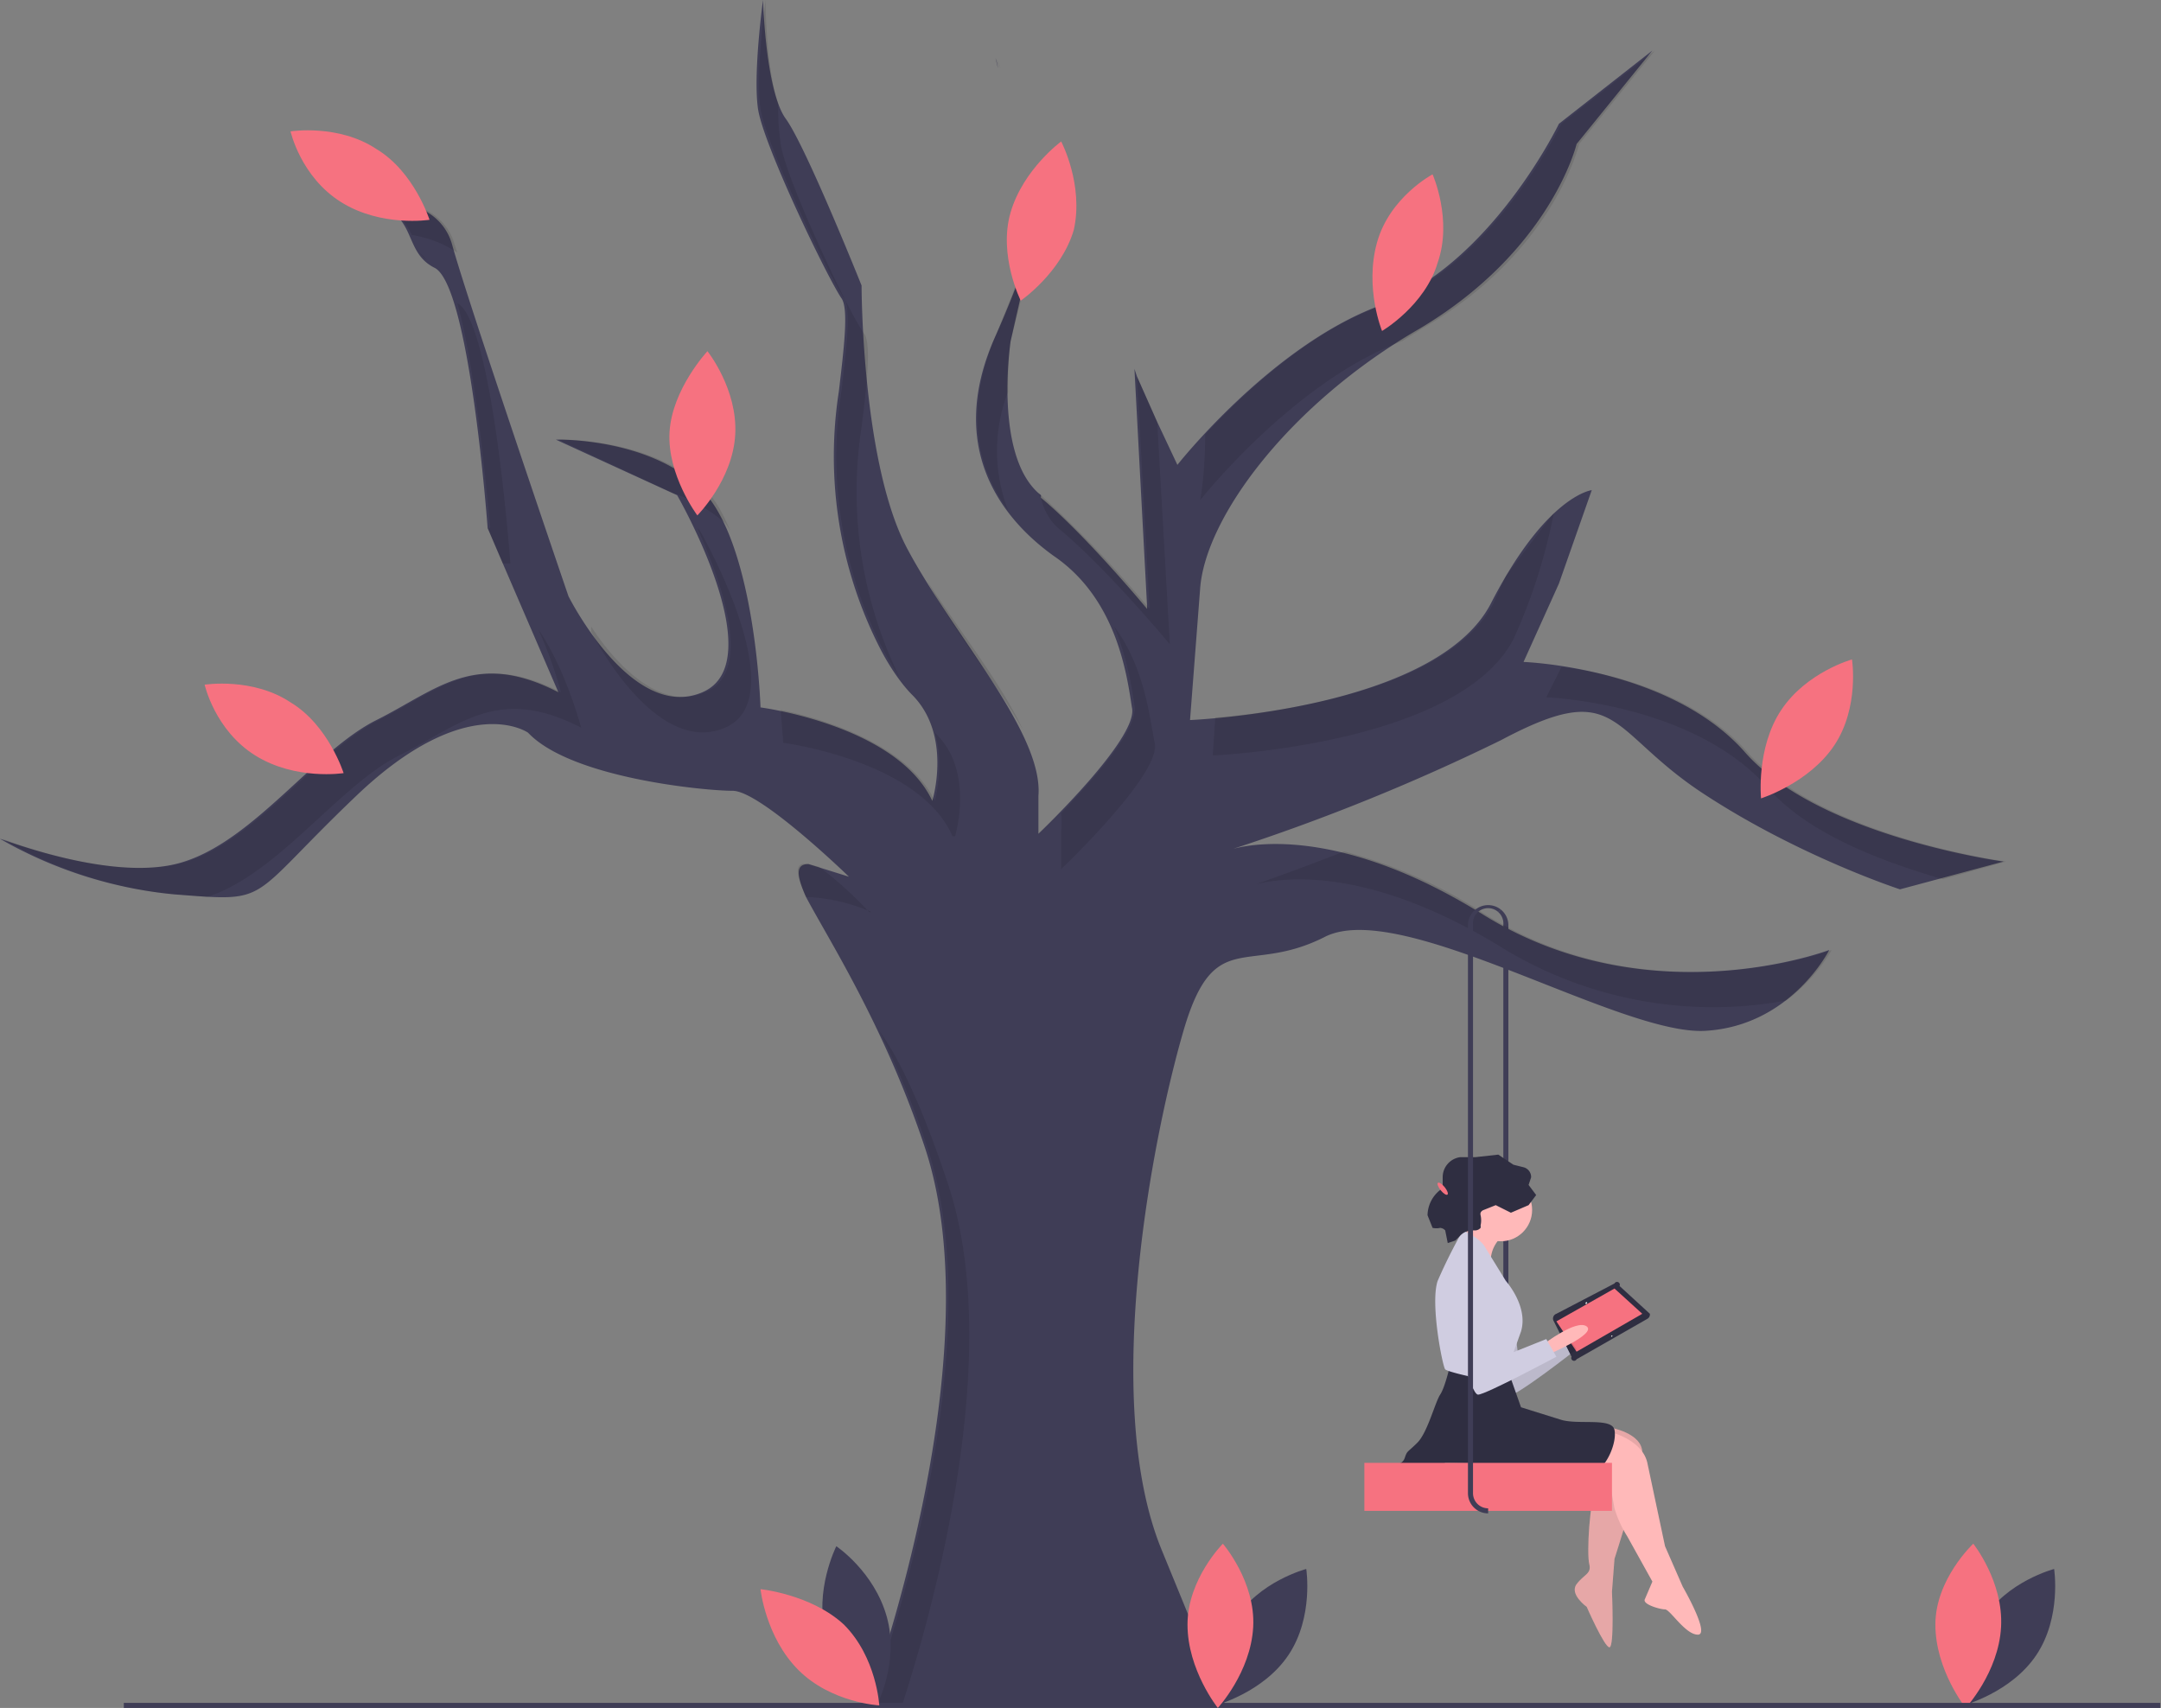 <svg data-name="Layer 1" xmlns="http://www.w3.org/2000/svg" width="855.3" height="676"><rect width="100%" height="100%" fill="#808080" stroke="none"/><path d="M597 585h-2V366a6 6 0 00-2-5l1-1a8 8 0 013 6zM394 23a18 18 0 011 4l-1-4zm17 61l-1 7z" fill="#3f3d56"/><path d="M594 293a817 817 0 01-106 43c11-3 46-7 99 26 66 41 137 14 137 14s-15 30-49 32-121-53-151-37c-30 15-43-4-55 35-12 40-34 148-9 208l25 61H343s51-137 23-221c-16-48-38-82-47-99-4-9-4-13 1-13l16 5s-35-34-46-34-64-5-81-23c0 0-24-17-68 25s-33 42-72 39a171 171 0 01-69-22c1 0 46 18 73 9 28-9 52-44 76-56s39-28 72-11l-22-51-6-14s-7-96-21-103-5-24-31-27c0 0 32-4 38 18s46 139 46 139 25 50 53 38-10-78-10-78l-48-22s36-1 57 19c22 21 24 87 24 87s54 7 68 37c0 0 8-26-8-42-4-4-9-11-13-19a167 167 0 01-16-101c2-17 4-33 1-37-6-9-31-61-33-75s2-43 2-43 1 36 9 47 30 66 30 66 0 70 18 104 54 73 52 98v15s40-38 37-50c-2-13-6-43-31-60-25-18-41-47-23-87a404 404 0 0016-42l-10 44s-7 46 12 61v1c18 15 42 44 42 44v-1l-5-94 1 3 8 18 8 17s37-47 80-63c44-16 71-72 71-72l37-29-30 37s-10 42-62 73c-52 30-85 75-87 103l-4 52s97-4 119-46c22-43 40-45 40-45l-13 37-14 31s57 2 87 35c29 34 103 44 103 44l-41 11s-40-13-78-38-33-46-80-21z" fill="#3f3d56"/><path d="M615 203a224 224 0 01-16 50c-22 42-119 46-119 46l1-15c25-2 92-11 110-45l5-11zm-152 52s-24-29-43-45c-4-3-7-8-8-13l-1-2 1 1a471 471 0 0143 45l-5-92 8 18zm14-83c0 16-2 26-2 26s37-47 80-63l8-5c52-30 62-73 62-73l30-37-37 29s-27 56-71 72c-29 10-56 36-70 51zm-57 157v15s40-38 37-50c-2-10-4-30-16-46 5 12 7 24 8 31 2 10-18 31-29 43a30 30 0 010 7zm-53-99l1 2c10 18 26 38 37 57-9-19-25-39-38-59zm221 132a191 191 0 00-56-25 999 999 0 01-35 13c12-3 46-7 99 26a160 160 0 00111 20 69 69 0 0018-20s-71 27-137-14zM399 202a65 65 0 010-47 143 143 0 011-20l11-44-17 42c-12 29-8 51 5 69zm292 95c-21-23-55-31-73-33l-6 12s57 2 87 35c16 19 46 30 70 37l25-7s-74-10-103-44zm-404-9c28-12-10-78-10-78l-1-1c9 20 23 57 3 65-18 8-36-12-45-26v2s25 50 53 38zm91 43s8-26-8-41c4 13 0 27 0 27-11-23-46-33-61-36l1 13s54 7 67 37zm33-240l1-7zM82 355c28-9 52-44 76-56s39-28 72-11c0 0-6-23-17-39a154 154 0 019 25c-33-17-48-1-72 11s-48 47-76 56-73-9-73-9 30 19 69 22l12 1zm120-132h-3l-6-14h1s-5-61-13-89c14 7 21 103 21 103zm155 452c12-37 41-139 18-207-10-30-19-49-27-60a340 340 0 0119 46c28 84-23 221-23 221zm-12-314a73 73 0 00-26-6c-4-9-5-14 1-13l4 1c11 8 20 18 20 18zM166 100a17 17 0 003 3 20 20 0 00-3-3zm121 107a32 32 0 012 3c-3-7-6-13-11-17-21-20-57-19-57-19l45 21a64 64 0 0121 12zm47-89c3 4 1 20-1 37a167 167 0 0016 101 117 117 0 007 12 167 167 0 01-15-99c2-16 4-33 1-37-6-8-31-61-33-75a96 96 0 01-1-16c-5-15-5-41-5-41s-4 29-2 43 27 66 33 75zm62-91a19 19 0 00-2-4l2 4zM163 93c6 1 12 3 18 7a150 150 0 01-1-3c-6-22-38-18-38-18 14 2 18 8 21 14z" opacity=".1"/><path d="M785 641c-10 15-8 34-8 34s19-5 29-20 7-34 7-34-19 5-28 20z" fill="#3f3d56"/><path d="M792 644c-1 18-14 32-14 32s-12-15-12-33 15-32 15-32 12 15 11 33z" fill="#f67280"/><path d="M619 530s11-12 16-9-14 13-14 13z" fill="#ffb9b9"/><path d="M619 530s11-12 16-9-14 13-14 13z" opacity=".1"/><path d="M584 504s-4 8-3 16 11 33 15 33 28-19 28-19l-5-7-18 11s-3-39-17-34z" fill="#d0cde1"/><path d="M652 522l-28 16a1 1 0 01-2-1l-7-14a2 2 0 011-3l23-12a1 1 0 012 1l12 11a2 2 0 01-1 2z" fill="#2f2e41"/><path fill="#f67280" d="M650 520l-26 15-8-12 23-13 11 10z"/><ellipse cx="799.8" cy="627.5" rx=".4" ry=".3" transform="rotate(-50 594 756)" fill="#f2f2f2"/><ellipse cx="809.8" cy="640.6" rx=".3" ry=".2" transform="rotate(-50 604 769)" fill="#f2f2f2"/><path d="M584 504s-4 8-3 16 11 33 15 33 28-19 28-19l-5-7-18 11s-3-39-17-34z" opacity=".1"/><path d="M611 532s13-10 17-7-15 11-15 11z" fill="#ffb9b9"/><circle cx="594" cy="478.9" r="12.4" fill="#ffb9b9"/><path d="M637 565s13 2 13 10-11 42-11 42l-1 13s1 22-1 22-9-16-9-16-7-5-4-9 6-4 5-8 0-25 3-31l4-9-9-1z" fill="#ffb9b9"/><path d="M637 565s13 2 13 10-11 42-11 42l-1 13s1 22-1 22-9-16-9-16-7-5-4-9 6-4 5-8 0-25 3-31l4-9-9-1z" opacity=".1"/><path d="M638 567s12 3 14 12l7 33 7 16s11 19 6 19-11-10-13-10-9-2-8-4l3-7-10-18a44 44 0 01-5-11l-2-11c0-3-8-4-8-4z" fill="#ffb9b9"/><path d="M596 540l6 17 16 5c7 2 20-1 21 4s-3 14-7 16-6 5-18 1-42-4-42-4a21 21 0 01-9 3c-6 0-7 1-9-1s1-1 2-4 1-2 5-6 7-16 9-19 4-12 4-12z" fill="#2f2e41"/><path d="M595 489a13 13 0 00-5 10c0 6-13-7-13-7s7-8 7-11 11 8 11 8z" fill="#ffb9b9"/><path d="M579 487s7 3 9 7l8 13s9 10 6 20l-5 14c0 1-5 5-8 5s-16-3-17-4-6-26-3-35a207 207 0 0110-20z" fill="#d0cde1"/><path d="M598 480l7-3 3-4-3-4 1-3a4 4 0 00-3-4l-4-1-6-4-9 1h-6a8 8 0 00-7 8v4a6 6 0 01-1 1 13 13 0 00-5 10l2 5a7 7 0 003 0 3 3 0 012 1l1 5 3-1 2-2c2-2 4-2 6-2a3 3 0 002-1 3 3 0 000-1 9 9 0 000-4 2 2 0 010-1 2 2 0 011-1l5-2 6 3z" fill="#2f2e41"/><path d="M580 502s-5 7-5 15 7 35 10 35 31-15 31-15l-4-7-20 8s3-39-12-36z" fill="#d0cde1"/><path fill="#f67280" d="M540 579h98v19h-98z"/><path d="M589 599a8 8 0 01-8-8V366a8 8 0 0113-6l-1 1a6 6 0 00-10 5v225a6 6 0 006 6zM49 674h806v2H49z" fill="#3f3d56"/><ellipse cx="744.7" cy="583" rx="1" ry="3" transform="rotate(-39 499 772)" fill="#f67280"/><path d="M489 641c-10 15-8 34-8 34s19-5 29-20 7-34 7-34-19 5-28 20z" fill="#3f3d56"/><path d="M496 644c-1 18-14 32-14 32s-12-15-12-33 14-32 14-32 13 15 12 33z" fill="#f67280"/><path d="M327 647c4 17 20 28 20 28s9-17 4-35-20-28-20-28-9 18-4 35z" fill="#3f3d56"/><path d="M334 643c13 13 14 32 14 32s-19-1-32-14-15-32-15-32 20 2 33 14zm-43-471c-1 18-15 32-15 32s-12-16-11-33 15-32 15-32 12 15 11 33zM149 59c15 9 21 28 21 28s-19 3-35-7-20-28-20-28 19-3 34 7zm-34 219c15 9 21 28 21 28s-19 3-35-7-20-28-20-28 19-3 34 7zM425 91c-5 17-21 28-21 28s-9-18-4-35 20-28 20-28 9 17 5 35zm144 13c-5 17-22 27-22 27s-7-17-2-35 22-27 22-27 8 18 2 35zm157 191c-10 15-29 21-29 21s-2-20 8-35 28-20 28-20 3 19-7 34z" fill="#f67280"/></svg>